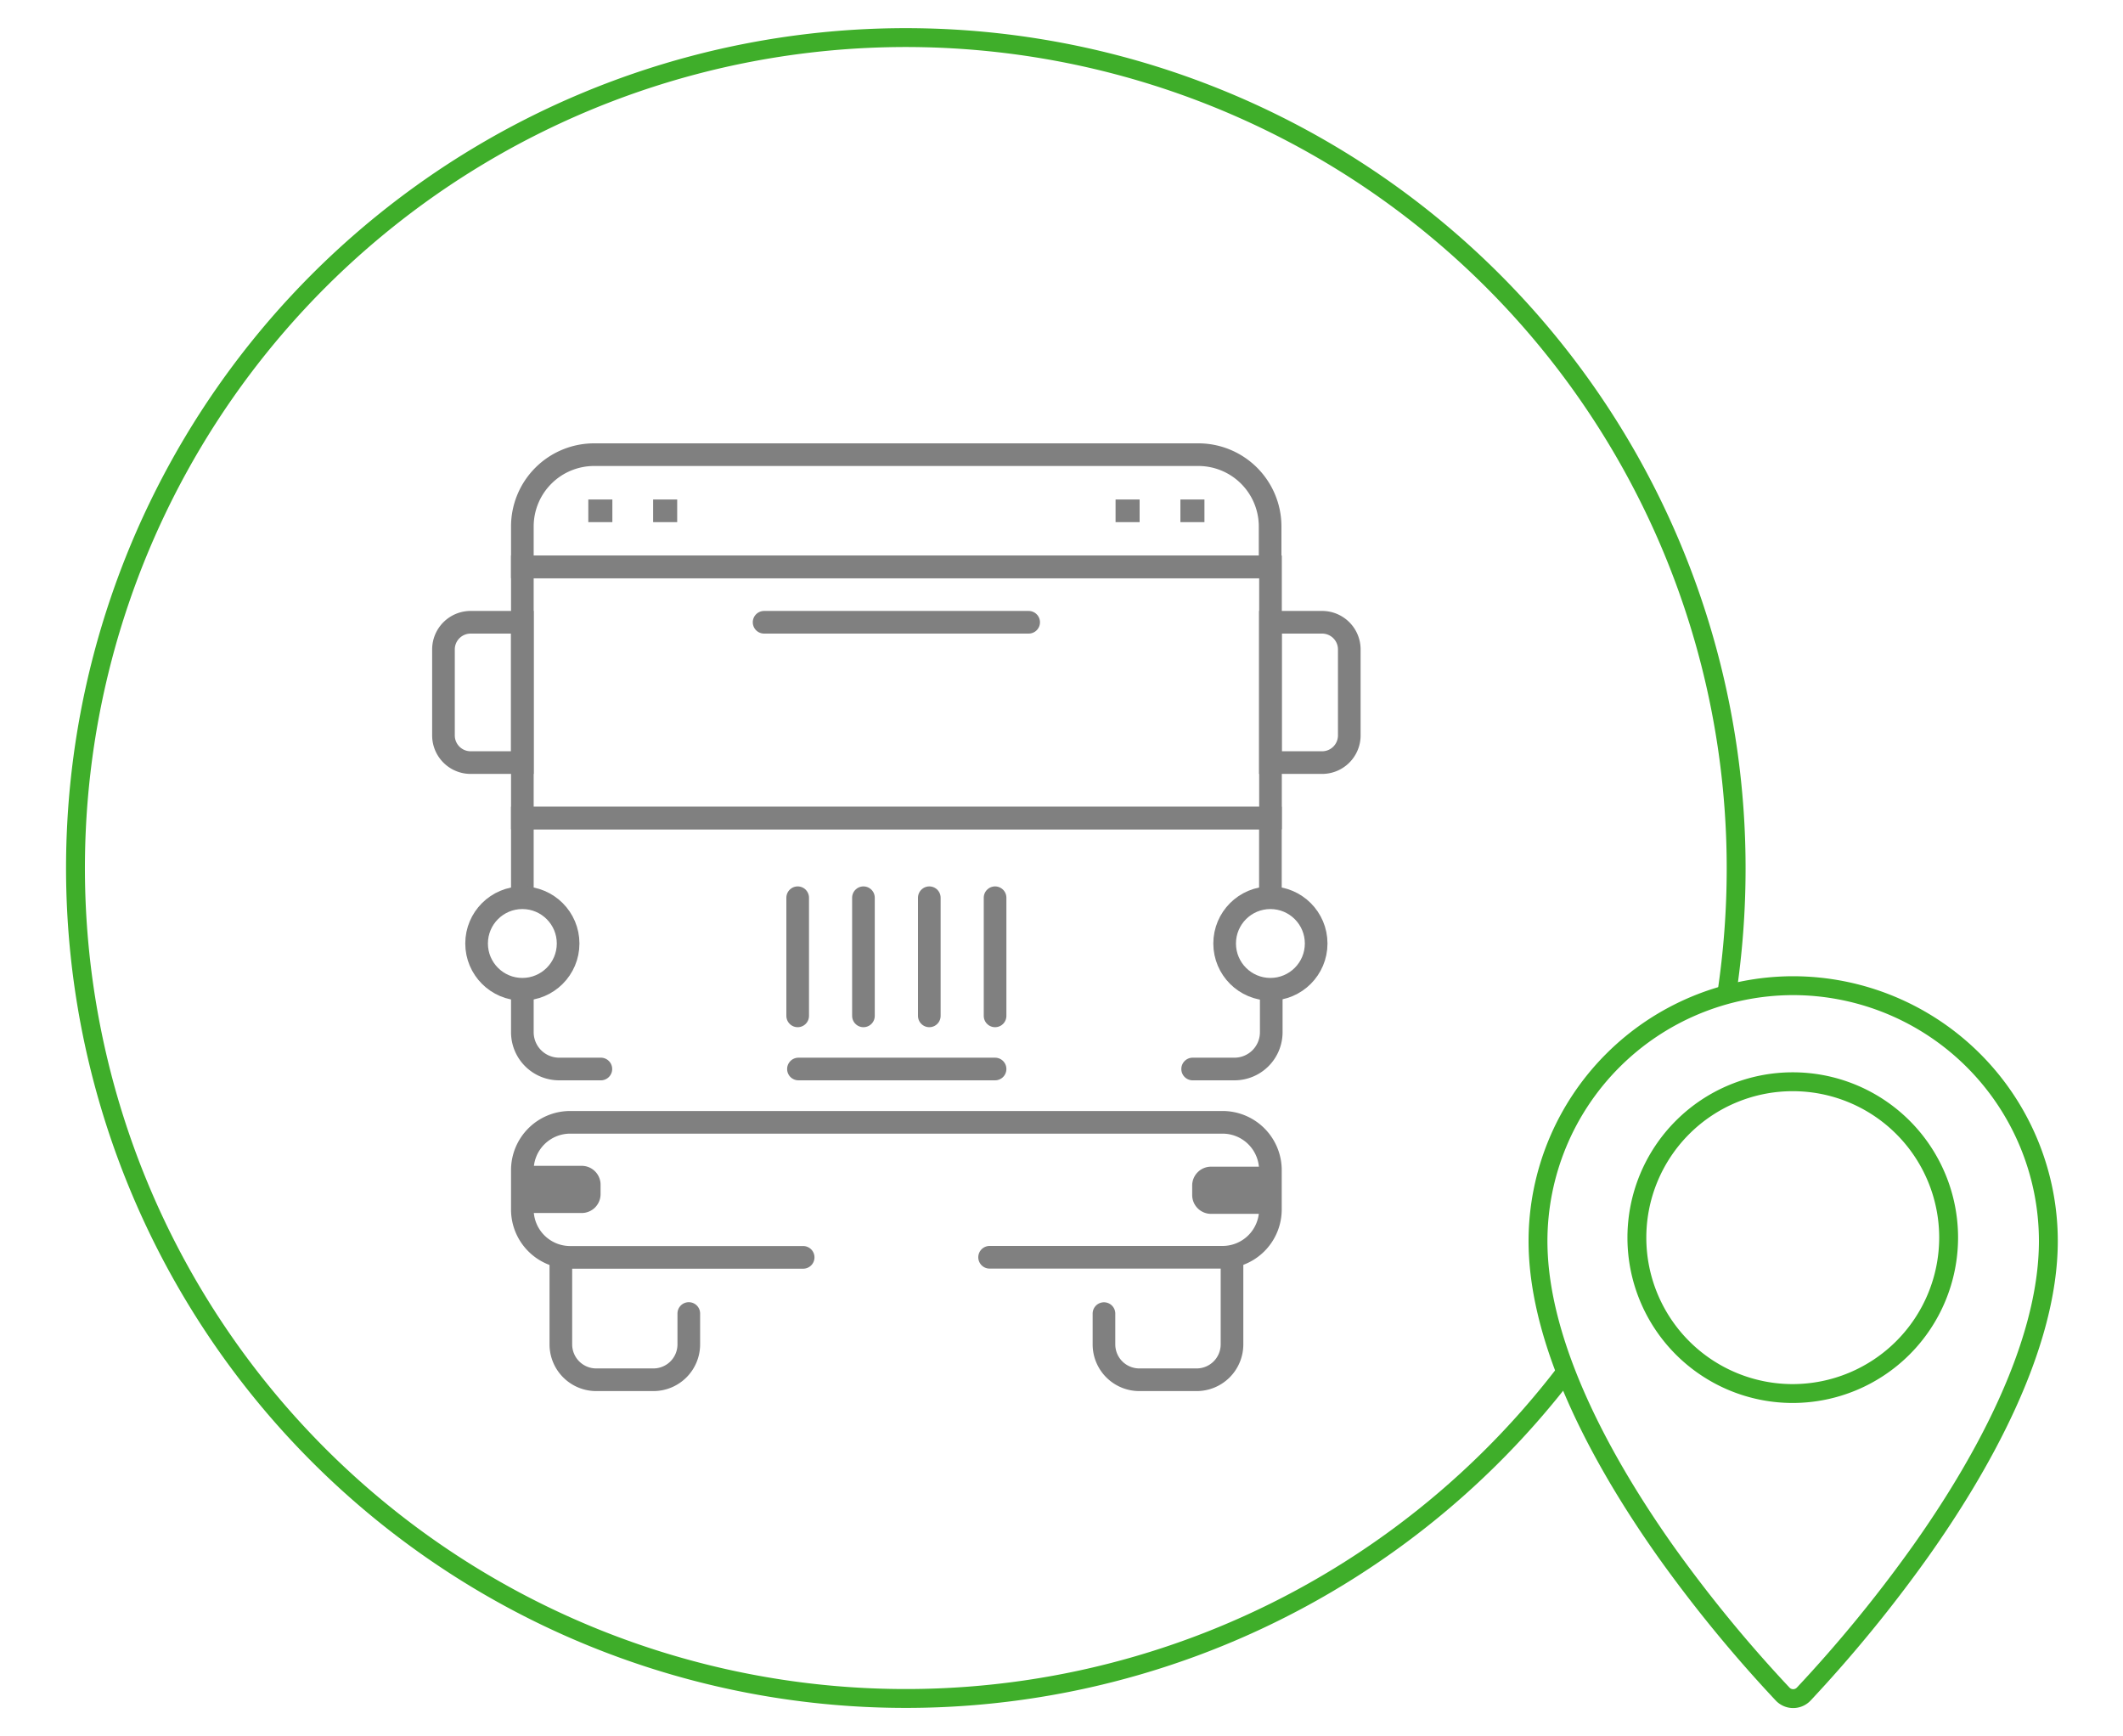 <svg id="Layer_1" data-name="Layer 1" xmlns="http://www.w3.org/2000/svg" viewBox="0 0 225 184"><defs><style>.cls-fleet-1,.cls-fleet-2,.cls-fleet-3,.cls-fleet-4{fill:none;}.cls-fleet-1{stroke:#3fae2a;stroke-width:2px;}.cls-fleet-1,.cls-fleet-2,.cls-fleet-4{stroke-miterlimit:10;}.cls-fleet-2,.cls-fleet-3,.cls-fleet-4{stroke:gray;stroke-width:2.4px;}.cls-fleet-3,.cls-fleet-4{stroke-linecap:round;}.cls-fleet-3{stroke-linejoin:round;}.cls-5{fill:gray;}</style></defs><title>Icon_Fleet</title><path class="cls-fleet-1" d="M190,104.45a27.08,27.08,0,0,0-27,27.06c0,11.42,7.4,24.24,13.61,33a146.11,146.11,0,0,0,12.31,15,1.54,1.54,0,0,0,2.25,0,146.18,146.18,0,0,0,12.33-15.06c6.2-8.73,13.59-21.54,13.59-32.95A27.08,27.08,0,0,0,190,104.45Zm0,43.22a16.52,16.52,0,1,1,16.52-16.52A16.54,16.54,0,0,1,190,147.67Z"/><rect id="_Rectangle_" data-name="&lt;Rectangle&gt;" class="cls-fleet-2" x="55.36" y="60.07" width="79.29" height="26.61"/><polyline id="_Path_" data-name="&lt;Path&gt;" class="cls-fleet-2" points="55.36 95.13 55.36 86.68 134.64 86.68 134.64 95.13"/><path id="_Path_2" data-name="&lt;Path&gt;" class="cls-fleet-3" d="M55.36,104.91v4.47a3.9,3.9,0,0,0,3.9,3.9h4.42"/><path id="_Path_3" data-name="&lt;Path&gt;" class="cls-fleet-3" d="M134.73,104.91v4.47a3.9,3.9,0,0,1-3.9,3.9H126.4"/><path id="_Rectangle_2" data-name="&lt;Rectangle&gt;" class="cls-fleet-2" d="M63,48.18H127a7.61,7.61,0,0,1,7.61,7.61v4.28a0,0,0,0,1,0,0H55.36a0,0,0,0,1,0,0V55.79A7.61,7.61,0,0,1,63,48.18Z"/><path id="_Rectangle_3" data-name="&lt;Rectangle&gt;" class="cls-fleet-2" d="M134.64,65.94h5.48A2.88,2.88,0,0,1,143,68.82v9.11a2.88,2.88,0,0,1-2.88,2.88h-5.48a0,0,0,0,1,0,0V65.94A0,0,0,0,1,134.64,65.94Z"/><path id="_Rectangle_4" data-name="&lt;Rectangle&gt;" class="cls-fleet-2" d="M47,65.94h5.48a2.88,2.88,0,0,1,2.88,2.88v9.11a2.88,2.88,0,0,1-2.88,2.88H47a0,0,0,0,1,0,0V65.94A0,0,0,0,1,47,65.94Z" transform="translate(102.36 146.75) rotate(180)"/><circle id="_Path_4" data-name="&lt;Path&gt;" class="cls-fleet-4" cx="134.64" cy="99.98" r="4.85"/><circle id="_Path_5" data-name="&lt;Path&gt;" class="cls-fleet-4" cx="55.36" cy="99.98" r="4.85"/><path id="_Path_6" data-name="&lt;Path&gt;" class="cls-fleet-4" d="M130.57,133.24v9.22a3.75,3.75,0,0,1-3.75,3.75h-6.07a3.75,3.75,0,0,1-3.75-3.75v-3.26"/><path id="_Rectangle_5" data-name="&lt;Rectangle&gt;" class="cls-5" d="M55.36,123.54h6.29a2,2,0,0,1,2,2v1a2,2,0,0,1-2,2H55.36a0,0,0,0,1,0,0v-5.09A0,0,0,0,1,55.36,123.54Z"/><path id="_Rectangle_6" data-name="&lt;Rectangle&gt;" class="cls-5" d="M126.32,123.54h6.29a2,2,0,0,1,2,2v1a2,2,0,0,1-2,2h-6.29a0,0,0,0,1,0,0v-5.09A0,0,0,0,1,126.32,123.54Z" transform="translate(260.96 252.17) rotate(180)"/><g id="_Group_" data-name="&lt;Group&gt;"><line id="_Path_7" data-name="&lt;Path&gt;" class="cls-fleet-2" x1="62.35" y1="54.13" x2="64.9" y2="54.13"/><line id="_Path_8" data-name="&lt;Path&gt;" class="cls-fleet-2" x1="69.22" y1="54.13" x2="71.77" y2="54.13"/></g><g id="_Group_2" data-name="&lt;Group&gt;"><line id="_Path_9" data-name="&lt;Path&gt;" class="cls-fleet-2" x1="127.65" y1="54.13" x2="125.1" y2="54.13"/><line id="_Path_10" data-name="&lt;Path&gt;" class="cls-fleet-2" x1="120.78" y1="54.13" x2="118.23" y2="54.13"/></g><path id="_Path_11" data-name="&lt;Path&gt;" class="cls-fleet-4" d="M59.44,133.24v9.22a3.75,3.75,0,0,0,3.75,3.75h6.07A3.75,3.75,0,0,0,73,142.45v-3.26"/><path id="_Path_12" data-name="&lt;Path&gt;" class="cls-fleet-4" d="M85.12,133.24H60.43a5.07,5.07,0,0,1-5.07-5.07V124a5.07,5.07,0,0,1,5.07-5.07h69.14a5.07,5.07,0,0,1,5.07,5.07v4.16a5.07,5.07,0,0,1-5.07,5.07H104.88"/><line class="cls-fleet-4" x1="84.54" y1="107.65" x2="84.54" y2="95.13"/><line class="cls-fleet-4" x1="91.51" y1="107.65" x2="91.51" y2="95.13"/><line class="cls-fleet-4" x1="98.49" y1="107.65" x2="98.49" y2="95.13"/><line class="cls-fleet-4" x1="105.46" y1="107.65" x2="105.46" y2="95.13"/><line class="cls-fleet-4" x1="80.98" y1="65.94" x2="109.02" y2="65.94"/><line class="cls-fleet-4" x1="105.46" y1="113.28" x2="84.62" y2="113.28"/><path class="cls-fleet-1" d="M165.88,145.47A88,88,0,1,1,184,92a89.21,89.21,0,0,1-1,13.36"/></svg>
